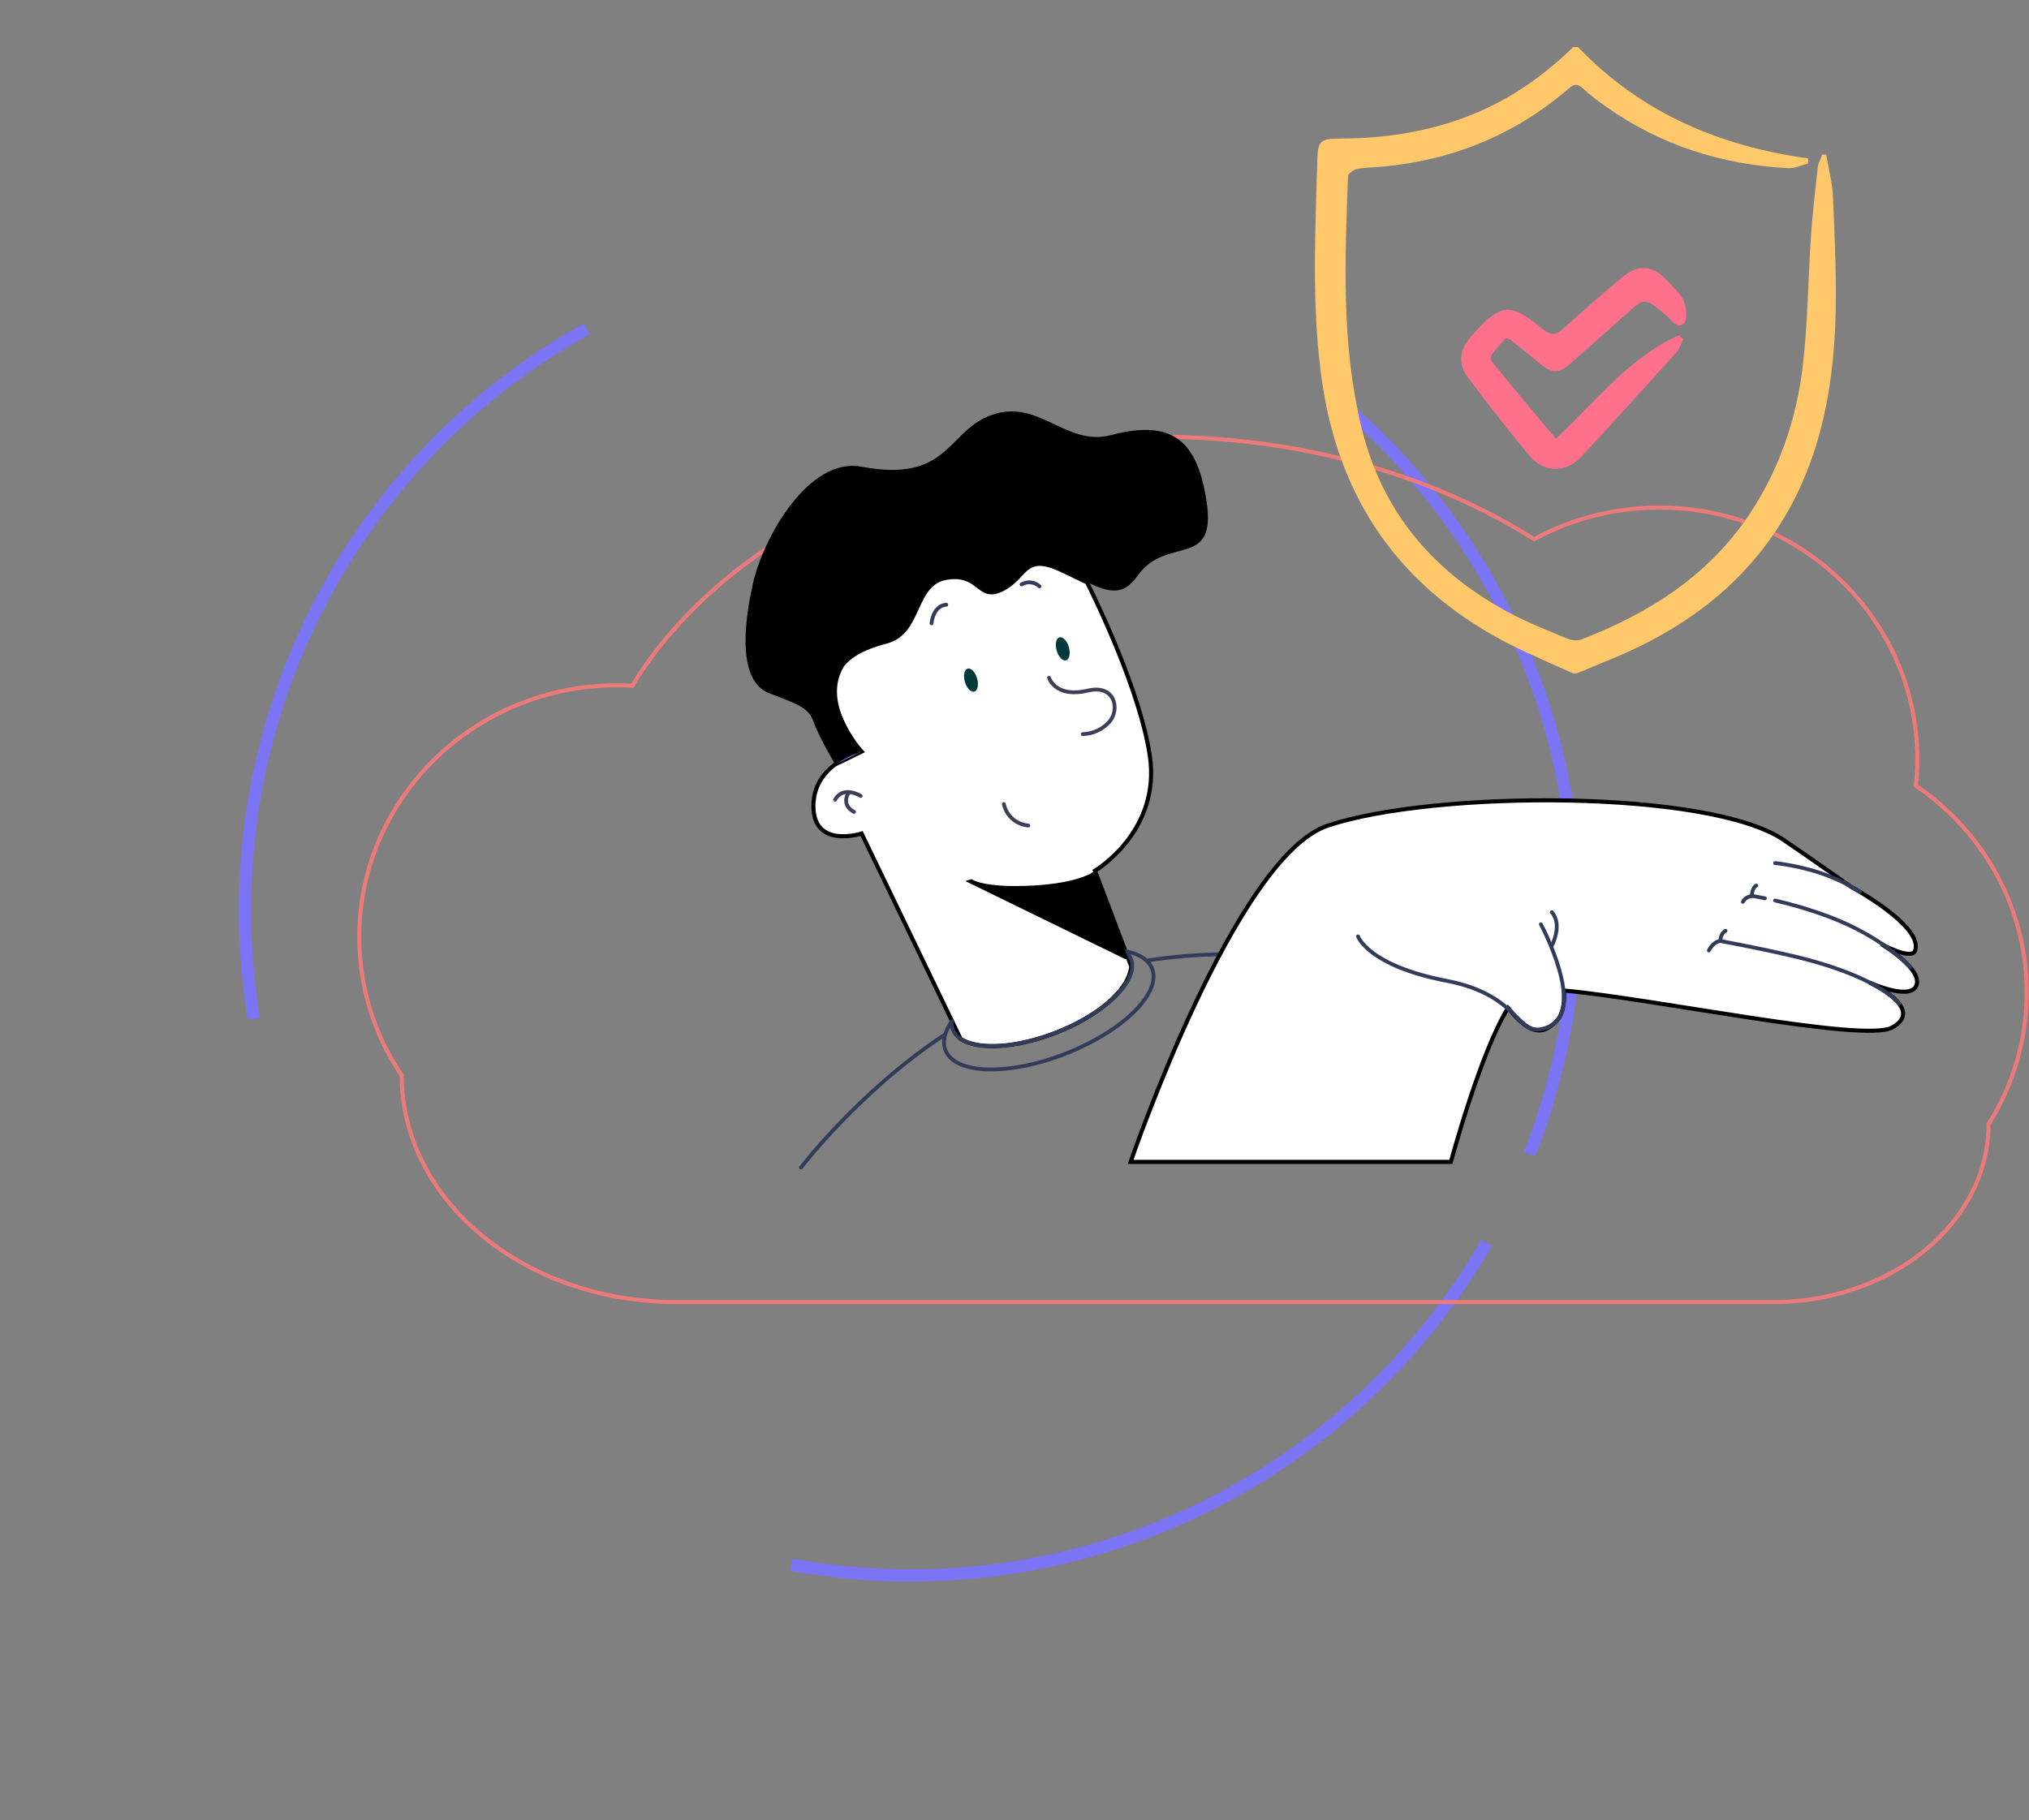 <svg width="497" height="446" viewBox="0 0 497 446" fill="none" xmlns="http://www.w3.org/2000/svg">
<rect x="0" y="0" width="497" height="446" fill="#808080" stroke="none"/>
<g id="Secure Illustration">
<circle id="Oval 4" cx="223" cy="223" r="163" transform="rotate(30 223 223)" stroke="#7B74F5" stroke-width="3" stroke-dasharray="200"/>
<g id="cognitive_boy">
<path id="Path" d="M487.099 275.403C487.099 287.299 481.337 298.081 471.99 305.939C469.651 307.903 467.132 309.661 464.464 311.189C464.357 311.255 464.247 311.317 464.136 311.378C463.936 311.492 463.736 311.605 463.533 311.722L463.343 311.829C462.49 312.292 461.619 312.739 460.73 313.158C452.538 317.035 443.525 319.034 434.397 319H165.533C163.391 319 161.268 318.917 159.164 318.752C151.687 318.185 144.339 316.548 137.364 313.894C136.003 313.376 134.668 312.819 133.359 312.224C132.735 311.942 132.118 311.652 131.506 311.354C131.124 311.169 130.742 310.976 130.363 310.784C128.067 309.609 125.843 308.308 123.702 306.888C121.745 305.598 119.861 304.208 118.061 302.723C105.912 292.69 98.396 278.805 98.396 263.484C91.587 253.391 87.974 241.61 88 229.577C88 195.512 116.29 167.897 151.192 167.897C152.263 167.897 153.334 167.928 154.405 167.983C154.558 167.983 154.708 167.983 154.862 168.003C160.745 158.351 168.61 149.483 178.068 141.676C203.858 120.407 241.552 107 283.54 107C318.82 107 351.07 116.466 375.771 132.107C385.132 127.014 395.704 124.345 406.457 124.359C441.351 124.359 469.648 151.974 469.648 186.039C469.643 188.194 469.524 190.348 469.291 192.492C486.361 204.121 496.483 223.018 496.424 243.146C496.446 254.518 493.22 265.676 487.099 275.403Z" stroke="#ED7A7A"/>
<g id="cognitive_boy_2">
<g id="13">
<g id="Girl">
<g id="Group-2">
<path id="Shape-2" d="M245.53 144.37C239.47 147.4 240.215 140.21 231.88 141.555C223.545 142.9 225.68 154.96 217.105 157.185C210.525 158.89 207.575 161.225 206.245 163.07C200.455 172.775 211.05 184.135 211.05 184.135L204.525 187.315C201.795 189.37 199.245 192.585 199.245 197.49C199.245 208.05 211.05 204.215 211.05 204.215L235.285 254.5C239.455 257.325 248.945 256.845 258.885 252.92C268.73 249.03 276.48 242.745 277.105 236.8L268.205 213.335C268.205 213.335 284.435 203.75 281.64 185.11C279.305 169.55 268.815 147.78 266.275 142.68C264.505 141.86 262.48 140.83 260.09 139.71C250.65 135.285 251.585 141.34 245.53 144.37Z" fill="white" stroke="black"/>
<path id="Shape-3" d="M211.05 184.135C208.698 184.786 206.486 185.864 204.525 187.315L211.05 184.135Z" fill="#A97AEC"/>
<path id="Shape-4" d="M295.565 122.995C293.38 108.18 287.35 102.575 272.22 106.59C260.805 109.62 254.095 96.9 241.98 102.025C231.945 106.27 231.98 118.3 210.98 114.34C198.16 111.92 186.98 131.615 184.415 143.03C181.85 154.445 181.15 167.03 188.375 169.825C195.6 172.62 198.08 173.325 199.375 177.045C200.67 180.765 204.655 187.375 204.655 187.375C206.629 185.912 208.857 184.826 211.225 184.17C211.225 184.17 201.94 171.565 205.34 166.065C205.34 166.065 205.21 164.79 206.425 163.11C207.755 161.265 210.7 158.93 217.285 157.225C225.855 155 223.715 142.94 232.055 141.595C240.395 140.25 239.65 147.44 245.705 144.41C251.76 141.38 250.835 135.325 260.27 139.75C262.66 140.87 264.68 141.9 266.455 142.72C271.68 145.17 275.15 146.02 278.56 141.17C285.65 131 298.02 139.62 295.565 122.995Z" fill="black"/>
</g>
<path id="Shape-5" d="M281.15 235.31C286.923 234.432 292.747 233.931 298.585 233.81" stroke="#323C5A" stroke-width="0.93" stroke-linecap="round"/>
<path id="Shape-6" d="M196.185 286.065C196.185 286.065 210.57 267.225 231.22 253.63" stroke="#323C5A" stroke-width="0.93" stroke-linecap="round"/>
<ellipse id="Shape-7" cx="260.321" cy="158.968" rx="1.555" ry="2.93" transform="rotate(-16.06 260.321 158.968)" fill="#04393B"/>
<path id="Shape-8" d="M250.245 143.17C251.655 142.349 253.437 142.552 254.625 143.67" stroke="#323C5A" stroke-width="0.93" stroke-linecap="round"/>
<path id="Shape-9" d="M231.79 148.17C231.79 148.17 228.765 148.075 228.18 152.715" stroke="#323C5A" stroke-width="0.93" stroke-linecap="round"/>
<path id="Shape-10" d="M245.885 196.99C246.505 199.877 248.942 202.017 251.885 202.26" stroke="#3E3E58" stroke-width="0.93" stroke-linecap="round"/>
<path id="Shape-11" d="M210.825 195.01C210.825 195.01 206.545 192.33 204.55 195.94" stroke="#3E3E58" stroke-width="0.93" stroke-linecap="round"/>
<path id="Shape-12" d="M207.685 194.515C207.685 194.515 206.045 197.225 209.185 198.92" stroke="#3E3E58" stroke-width="0.93" stroke-linecap="round"/>
<path id="Shape-14" fill-rule="evenodd" clip-rule="evenodd" d="M282.2 237.315C281.315 235.075 278.89 233.63 275.46 232.99C276.159 233.502 276.707 234.193 277.045 234.99C279.075 240.125 270.945 248.15 258.885 252.915C246.825 257.68 235.385 257.38 233.385 252.245C233.141 251.608 233.041 250.925 233.09 250.245C231.39 252.805 230.775 255.245 231.59 257.32C233.94 263.27 247.18 263.62 261.165 258.095C275.15 252.57 284.555 243.265 282.2 237.315Z" stroke="#323C5A" stroke-width="0.93" stroke-linecap="round" stroke-linejoin="round"/>
<ellipse id="Shape-117" cx="237.842" cy="166.635" rx="1.555" ry="2.93" transform="rotate(-16.26 237.842 166.635)" fill="#04393B"/>
<path id="Shape-118" d="M237.965 215.395C237.965 215.395 240.76 217.61 252.875 216.97C264.99 216.33 268.205 213.335 268.205 213.335L276.115 234.24C276.31 234.74 275.905 235.125 275.42 234.89L236.45 215.86L237.965 215.395Z" fill="black"/>
<path id="Shape-119" d="M256.955 166.065C256.955 166.065 258.49 171.1 266.49 169.195C273.03 167.635 274.425 173.695 271.75 176.84C270.082 178.7 267.723 179.794 265.225 179.865" stroke="#3E3E58" stroke-width="0.93" stroke-linecap="round"/>
<path id="Shape-120" d="M460.85 231.315C460.85 231.315 468.2 235.315 469.085 232.95C471.335 226.95 453.395 217.26 453.395 217.26C453.395 217.26 442.395 209.515 436.93 205.81C418.76 193.43 351.58 193.56 325.28 202.26C302.515 209.79 276.95 284.67 276.95 284.67H355.39C355.39 284.67 362.65 257.72 369.39 246.96C372.805 251.03 376.275 254.4 380.105 251.18C380.815 250.669 381.434 250.042 381.935 249.325C383.005 247.455 383.255 245.095 383.08 242.685C405.58 244.73 456.63 255.55 463.485 251.74C471.875 247.08 457.895 240.715 457.895 240.715C457.895 240.715 467.395 245.065 469.275 241.715C471.52 237.705 460.85 231.315 460.85 231.315Z" fill="white" stroke="black"/>
<path id="Shape-121" d="M421.32 230.54C421.32 230.54 429.28 231.96 438.32 234.04C460.405 239.1 465.15 245.88 465.15 245.88" stroke="#323C5A" stroke-width="0.93" stroke-linecap="round"/>
<path id="Shape-122" d="M434.82 220.625C439.254 221.644 443.617 222.952 447.88 224.54C461.63 229.725 467.855 236.955 467.855 236.955" stroke="#323C5A" stroke-width="0.93" stroke-linecap="round"/>
<path id="Shape-123" d="M429.245 219.515C429.245 219.515 430.415 219.7 432.31 220.085" stroke="#323C5A" stroke-width="0.93" stroke-linecap="round"/>
<path id="Shape-124" d="M332.65 229.42C332.65 229.42 335.03 236.565 354.29 240.29C373.55 244.015 371.145 255.07 379.34 251.565C388.745 247.565 377.445 226.465 377.445 226.465" stroke="#323C5A" stroke-width="0.93" stroke-linecap="round"/>
<path id="Shape-126" d="M434.82 211.455C434.82 211.455 441.82 212.16 448 214.66C450.642 215.692 453.186 216.961 455.6 218.45" stroke="#323C5A" stroke-width="0.93" stroke-linecap="round"/>
<path id="Shape-127" d="M380.12 231.67C380.12 231.67 382.835 226.595 380.12 223.505" stroke="#323C5A" stroke-width="0.93" stroke-linecap="round"/>
<path id="Shape-128" d="M418.585 232.87C418.585 232.87 419.515 230.83 421.32 230.54" stroke="#323C5A" stroke-width="0.93" stroke-linecap="round"/>
<path id="Shape-129" d="M421.465 230.54C421.355 229.547 421.819 228.578 422.66 228.04" stroke="#323C5A" stroke-width="0.93" stroke-linecap="round"/>
<path id="Shape-130" d="M426.915 220.96C426.915 220.96 427.35 219.785 429.1 219.515C429.1 219.515 429.125 217.55 430.205 216.97" stroke="#323C5A" stroke-width="0.93" stroke-linecap="round"/>
</g>
</g>
</g>
</g>
<g id="PR">
<path id="Shape" d="M385.402 165C381.335 163.202 377.267 161.405 373.26 159.547C345.267 146.424 328.52 124.852 323.914 93.992C321.402 77.214 322.06 60.376 322.538 43.538C322.598 42.16 322.658 40.721 322.658 39.343C322.778 34.609 323.436 33.95 328.041 33.95C337.253 33.95 346.284 32.812 355.077 30.055C366.681 26.46 376.669 20.048 385.342 11.539C385.761 11.539 386.12 11.539 386.538 11.539C401.91 27.598 421.11 35.808 442.882 38.804C442.882 39.223 442.882 39.643 442.882 40.062C441.208 40.482 439.533 41.321 437.918 41.201C421.649 40.302 406.696 35.568 393.357 26.1C391.383 24.722 389.469 23.284 387.735 21.666C386.419 20.408 385.462 20.588 384.206 21.726C371.047 33.051 355.735 39.283 338.449 40.841C336.355 41.021 334.262 41.021 332.228 41.441C331.451 41.62 330.195 42.579 330.195 43.238C329.417 63.672 328.58 84.105 333.365 104.239C338.449 125.691 351.488 140.672 370.628 150.619C374.935 152.836 379.481 154.633 383.967 156.491C384.983 156.911 386.419 157.03 387.376 156.671C404.064 150.199 418.658 140.971 428.767 125.631C436.004 114.605 440.131 102.321 441.626 89.378C442.823 78.892 442.882 68.346 443.6 57.799C443.959 52.166 444.677 46.534 445.275 40.901C445.395 39.883 445.993 38.924 446.352 37.905C446.651 37.905 447.01 37.905 447.309 37.845C447.907 41.261 448.804 44.676 448.983 48.152C449.402 58.818 450 69.484 449.522 80.15C448.624 100.404 443.899 119.579 430.8 135.758C420.991 147.862 408.37 155.892 394.135 161.704C391.563 162.723 389.051 163.861 386.479 164.88C386.18 165 385.821 165 385.402 165Z" fill="#FFC86B"/>
<path id="Shape_2" d="M368.834 82.847C367.877 83.985 366.621 85.243 365.544 86.682C365.245 87.101 365.066 88.12 365.305 88.479C370.449 94.771 375.653 101.003 381.096 107.475C390.965 98.367 398.98 87.581 411.241 82.188C411.6 82.487 411.959 82.787 412.318 83.026C411.78 84.165 411.421 85.483 410.583 86.382C402.927 94.891 395.211 103.4 387.436 111.789C383.668 115.864 378.225 115.984 374.636 111.669C369.432 105.377 364.408 98.906 359.503 92.374C357.111 89.198 357.529 85.783 360.041 82.787C360.101 82.727 360.161 82.667 360.221 82.547C367.458 74.398 369.611 73.739 377.866 80.629C379.959 82.367 381.275 82.068 383.129 80.33C387.795 76.075 392.58 71.941 397.365 67.926C401.312 64.63 404.782 64.93 408.37 68.765C409.746 70.203 411.301 71.641 412.198 73.319C412.916 74.697 413.215 76.555 412.976 78.053C412.617 80.09 410.942 80.21 409.507 78.652C408.849 77.933 408.131 77.214 407.413 76.615C402.748 72.96 402.748 72.96 398.441 76.854C393.896 80.929 389.35 84.944 384.804 88.959C381.813 91.595 380.258 91.535 377.208 89.079C374.815 87.101 372.423 85.184 370.03 83.266C369.791 83.086 369.552 83.026 368.834 82.847Z" fill="#FF708B"/>
</g>
</g>
</svg>
